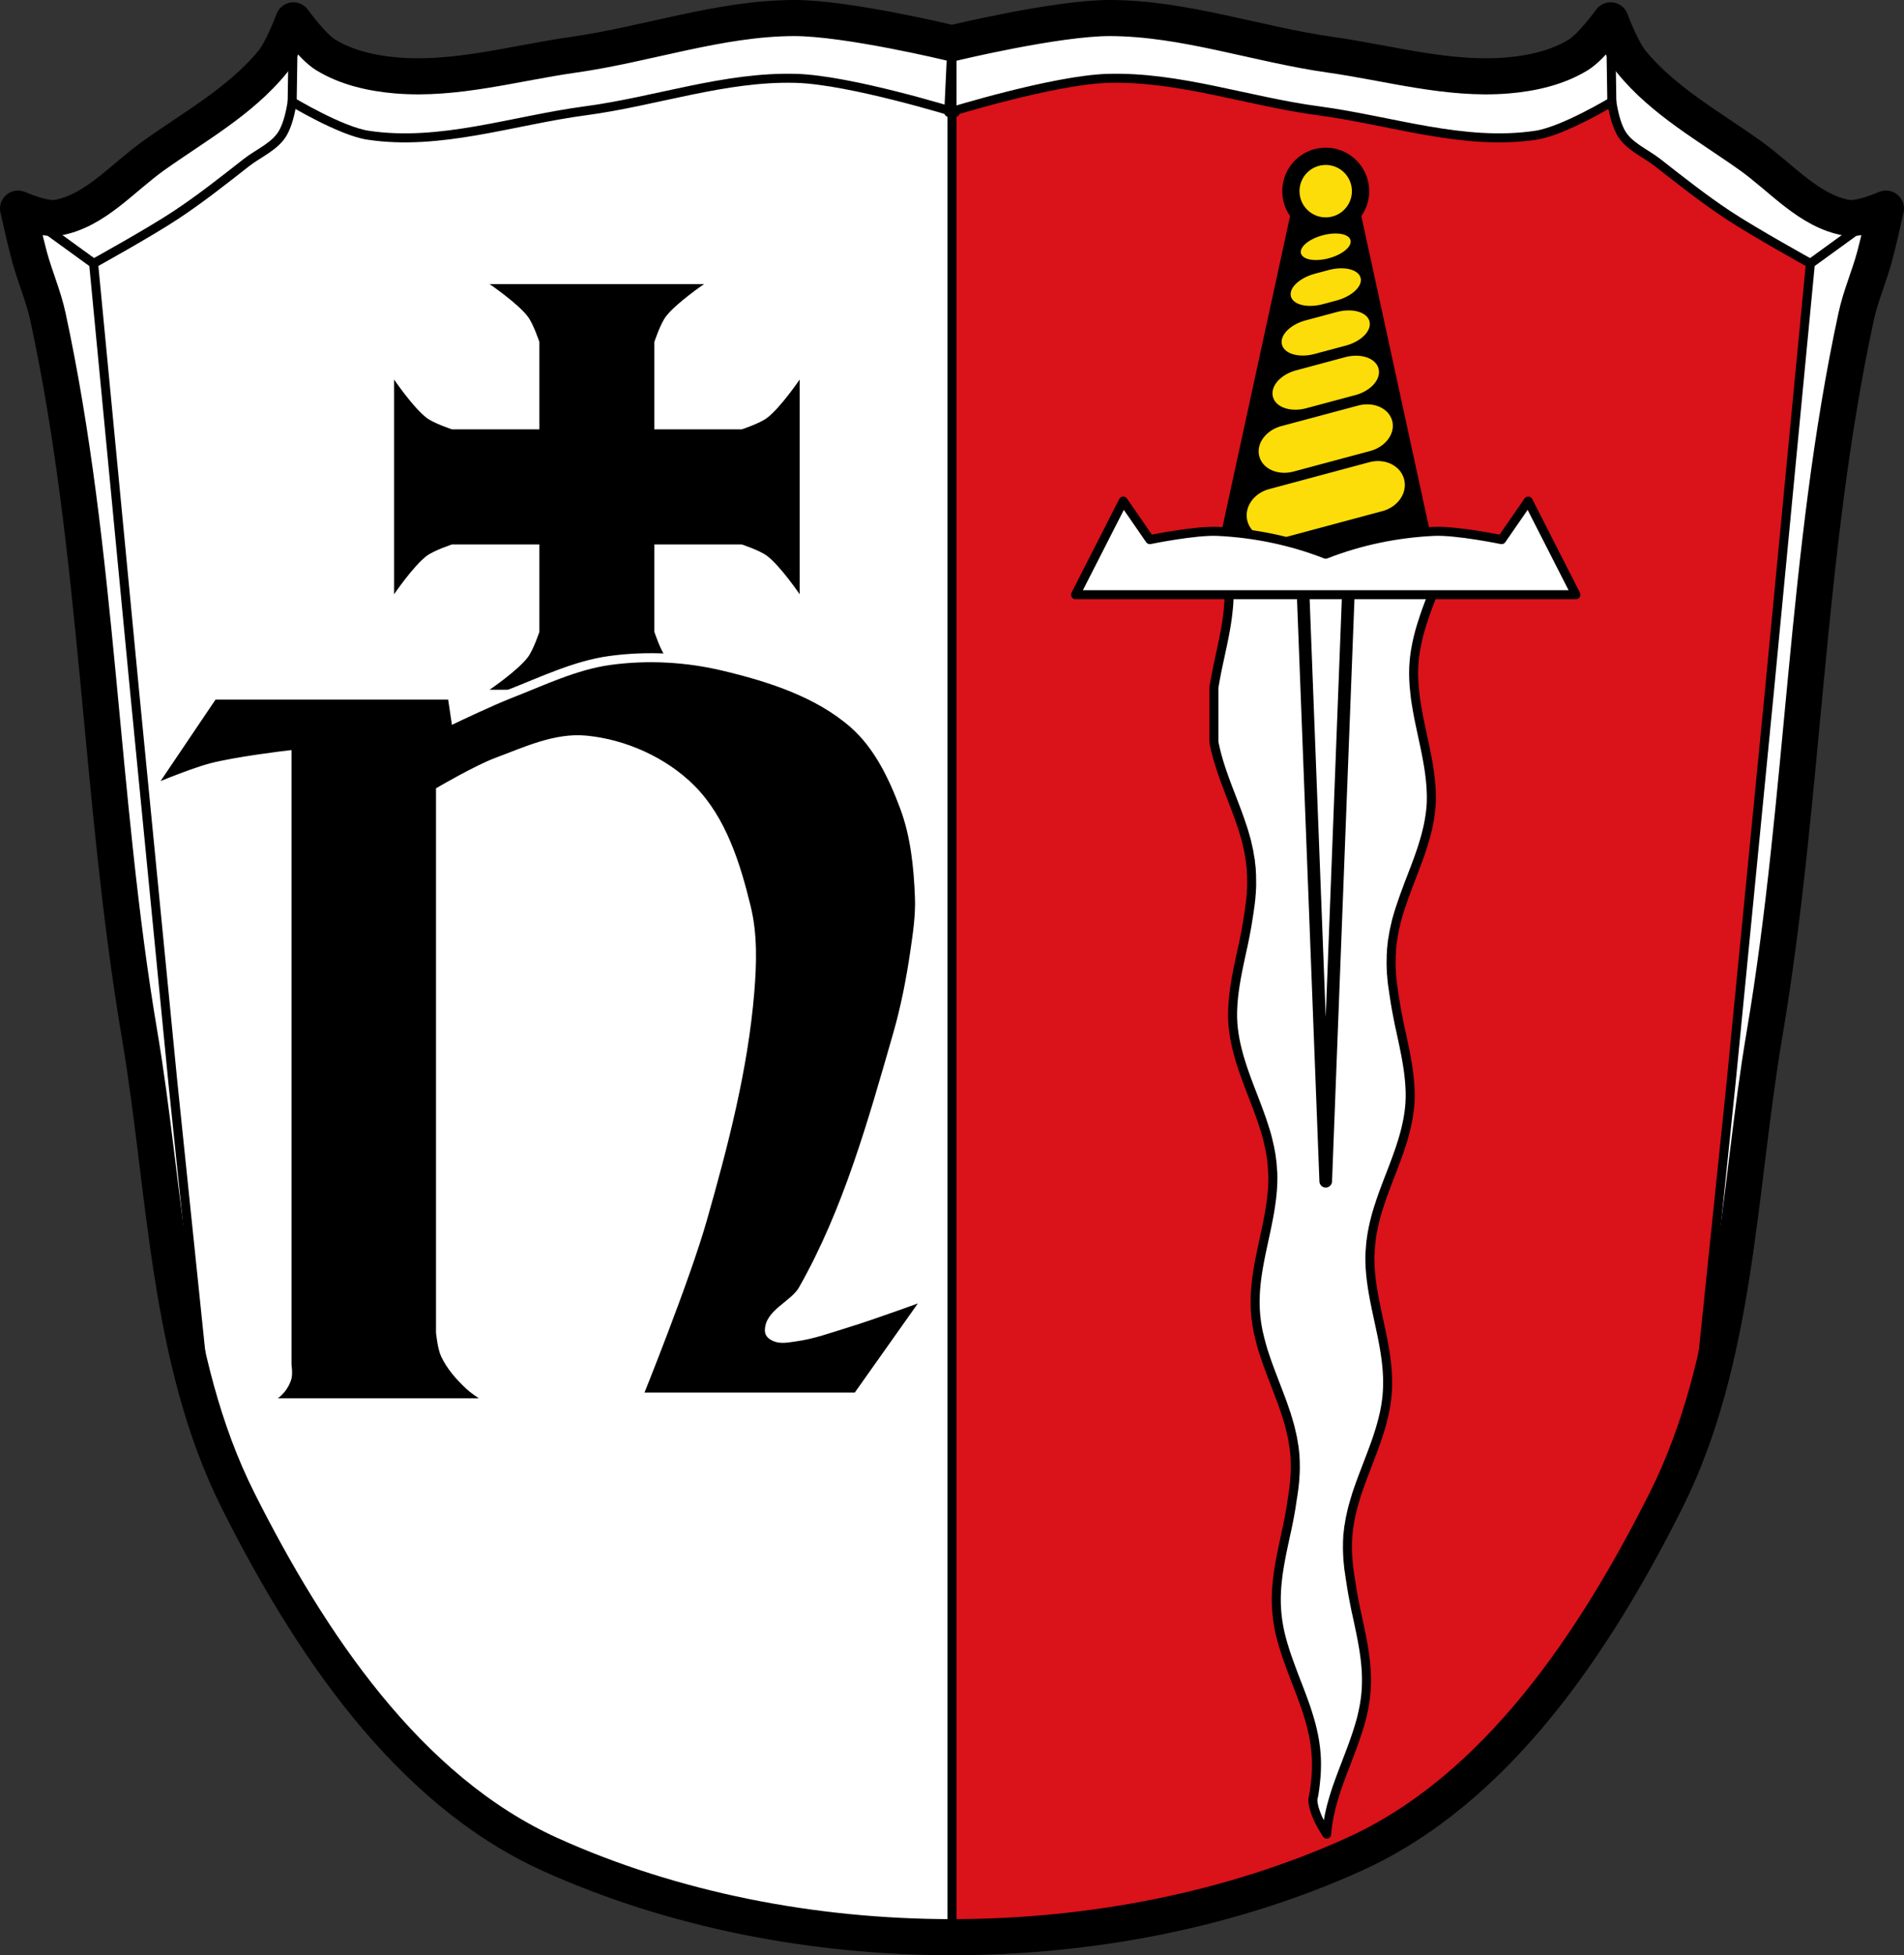<svg xmlns="http://www.w3.org/2000/svg" xmlns:xlink="http://www.w3.org/1999/xlink" viewBox="0 0 1056.12 1084.11"><rect x="0" y="0" width="1056.12" height="1084.11" fill="#333333" stroke="none"/><defs><path id="a" d="m-1304.72 69.69 41.922 30.401s31.11-17.188 45.904-27c13.401-8.89 26.05-18.878 38.703-28.802 7.04-5.524 16.531-9.182 20.702-17.1 9.647-18.321 5.52-61.871 5.52-61.871s-6.05 16.288-11.437 22.906c-17.742 21.796-43.34 35.869-66.22 52.19-17.243 12.298-32.564 30.785-53.44 34.375-7.309 1.257-21.656-5.094-21.656-5.094"/><path id="b" d="m-1151.97-34.688-.692 45.17s26.861 16.188 41.975 18.501c39.989 6.119 80.51-8.174 120.61-13.501 39.12-5.196 77.56-19.15 117.01-18 30.06.879 88.21 18.901 88.21 18.901l-1.796-38.35s-22.497-8.116-34.21-10.252c-17.621-3.216-35.695-4.01-53.606-3.748-13.785.203-27.532 1.987-41.16 4.095-19.608 3.034-38.76 8.533-58.24 12.282-23.778 4.575-47.52 9.64-71.57 12.459-16.336 1.915-32.906 4.828-49.25 3.01-13.616-1.516-27.799-4.291-39.469-11.469-7.414-4.56-17.813-19.09-17.813-19.09"/></defs><path style="fill:#fff" d="M440.25 10.023c-41.29.146-81.33 14.582-122.22 20.375-32.568 4.615-65.22 14.199-98 11.469-13.649-1.137-27.801-4.296-39.469-11.469-7.417-4.559-17.813-19.09-17.813-19.09s-6.05 16.285-11.437 22.906c-17.741 21.787-43.34 35.874-66.22 52.19-17.248 12.301-32.558 30.788-53.44 34.375-7.303 1.255-21.656-5.094-21.656-5.094s3.966 17.882 6.375 26.719c3.035 11.136 7.75 21.843 10.188 33.12 28.28 130.86 28.53 266.4 50.906 398.41 14.715 86.8 15.185 179.75 54.75 258.41 39.17 77.876 93.64 160.16 173.09 196 135.38 61.06 310.15 61.06 445.53 0 79.46-35.835 133.92-118.12 173.09-196 39.565-78.65 40.03-171.6 54.75-258.41 22.377-132 22.63-267.54 50.906-398.41 2.438-11.282 7.152-21.989 10.188-33.12 2.409-8.837 6.344-26.719 6.344-26.719s-14.322 6.348-21.625 5.094c-20.879-3.587-36.22-22.07-53.47-34.375-22.875-16.314-48.45-30.4-66.19-52.19-5.392-6.621-11.438-22.906-11.438-22.906s-10.427 14.534-17.844 19.09c-11.668 7.173-25.788 10.332-39.438 11.469-32.78 2.73-65.46-6.854-98.03-11.469-40.886-5.793-80.893-20.229-122.19-20.375-29.646-.105-87.84 14-87.84 14s-58.17-14.1-87.81-14"/><use style="fill:#fff" height="100%" width="100%" xlink:href="#a" transform="translate(1314.72 45.992)"/><use style="fill:#fff" height="100%" width="100%" xlink:href="#b" transform="translate(1314.72 45.992)"/><use style="fill:#fff" xlink:href="#a" width="100%" height="100%" transform="matrix(-1 0 0 1 -258.59 45.992)"/><use style="fill:#fff" xlink:href="#b" width="100%" height="100%" transform="matrix(-1 0 0 1 -258.59 45.992)"/><path style="fill:#da121a" d="M615.91 10.04c-29.646-.105-87.84 14-87.84 14v1050.12c77.54 0 155.09-15.284 222.78-45.813 79.46-35.835 133.92-118.12 173.09-196 39.565-78.65 40.03-171.6 54.75-258.41 22.377-132 22.63-267.54 50.906-398.41 2.438-11.282 7.152-21.989 10.188-33.12 2.409-8.837 6.344-26.719 6.344-26.719s-14.322 6.348-21.625 5.094c-20.879-3.587-36.22-22.07-53.47-34.375-22.875-16.314-48.45-30.4-66.19-52.19-5.392-6.621-11.438-22.906-11.438-22.906s-10.427 14.534-17.844 19.09c-11.668 7.173-25.788 10.332-39.438 11.469-32.78 2.73-65.46-6.854-98.03-11.469-40.886-5.793-80.893-20.229-122.19-20.375"/><use style="fill:#da121a" height="100%" width="100%" xlink:href="#a" transform="translate(1314.72 46.015)"/><use style="fill:#da121a" height="100%" width="100%" xlink:href="#b" transform="translate(1314.72 46.015)"/><use style="fill:#da121a" xlink:href="#a" width="100%" height="100%" transform="matrix(-1 0 0 1 -258.59 46.015)"/><use style="fill:#da121a" xlink:href="#b" width="100%" height="100%" transform="matrix(-1 0 0 1 -258.59 46.015)"/><path style="fill:#fff;stroke:#000;stroke-width:5" d="m1004.2 146.06-22.704 236.9-21.26 217.15-17.463 168.56 31.708-167.62 14.755-101.7 13.43-133.09 15.737-130.61 21.343-93.27 6.375-26.719z"/><path style="fill:#fff;stroke:#000;stroke-width:5;stroke-linejoin:round" d="m10 115.66 41.922 30.401s31.11-17.188 45.904-27c13.401-8.89 26.05-18.878 38.703-28.802 7.04-5.524 16.531-9.182 20.702-17.1 9.647-18.321 5.52-61.871 5.52-61.871s-6.05 16.288-11.437 22.906c-17.742 21.796-43.34 35.869-66.22 52.19-17.243 12.298-32.564 30.785-53.44 34.375-7.309 1.257-21.656-5.094-21.656-5.094z"/><path style="fill:#fff;stroke:#000;stroke-width:5;stroke-linejoin:round" d="m162.75 11.281-.692 45.17s26.86 16.188 41.975 18.501c39.989 6.119 80.51-8.174 120.61-13.501 39.12-5.196 77.56-19.15 117.01-18 30.06.879 88.21 18.901 88.21 18.901l-1.796-38.35s-22.497-8.116-34.21-10.252c-17.621-3.216-35.695-4.01-53.606-3.748-13.785.203-27.532 1.987-41.16 4.095-19.608 3.034-38.76 8.533-58.24 12.282-23.778 4.575-47.52 9.64-71.57 12.459-16.336 1.915-32.905 4.828-49.25 3.01-13.616-1.516-27.799-4.291-39.469-11.469-7.414-4.56-17.813-19.09-17.813-19.09zM1046.12 115.659l-41.922 30.401s-31.11-17.188-45.904-27c-13.401-8.89-26.05-18.878-38.703-28.802-7.04-5.524-16.531-9.182-20.702-17.1-9.647-18.321-5.52-61.871-5.52-61.871s6.05 16.288 11.437 22.906c17.742 21.796 43.34 35.869 66.22 52.19 17.243 12.298 32.564 30.785 53.44 34.375 7.309 1.257 21.656-5.094 21.656-5.094z"/><path style="fill:#fff;stroke:#000;stroke-width:5;stroke-linejoin:round" d="m893.37 11.281.692 45.17s-26.861 16.188-41.975 18.501c-39.989 6.119-80.51-8.174-120.61-13.501-39.12-5.196-77.56-19.15-117.01-18-30.06.879-88.21 18.901-88.21 18.901l1.796-38.35s22.497-8.116 34.21-10.252c17.621-3.216 35.695-4.01 53.606-3.748 13.785.203 27.532 1.987 41.16 4.095 19.608 3.034 38.76 8.533 58.24 12.282 23.778 4.575 47.52 9.64 71.57 12.459 16.336 1.915 32.906 4.828 49.25 3.01 13.616-1.516 27.799-4.291 39.469-11.469 7.414-4.56 17.813-19.09 17.813-19.09z"/><path style="fill:none;stroke:#000;stroke-width:20;stroke-linejoin:round" d="M440.25 10c-41.29.146-81.33 14.582-122.22 20.375-32.568 4.615-65.22 14.199-98 11.469-13.649-1.137-27.801-4.296-39.469-11.469-7.416-4.559-17.813-19.09-17.813-19.09s-6.05 16.285-11.437 22.906c-17.741 21.787-43.34 35.874-66.22 52.19-17.248 12.301-32.558 30.788-53.44 34.375-7.303 1.255-21.656-5.094-21.656-5.094s3.966 17.882 6.375 26.719c3.036 11.136 7.75 21.843 10.188 33.12 28.28 130.86 28.53 266.4 50.906 398.41 14.715 86.8 15.185 179.75 54.75 258.41 39.17 77.876 93.64 160.16 173.09 196 135.38 61.06 310.15 61.06 445.53 0 79.46-35.835 133.92-118.12 173.09-196 39.565-78.65 40.03-171.6 54.75-258.41 22.377-132 22.63-267.54 50.906-398.41 2.438-11.282 7.152-21.989 10.188-33.12 2.409-8.837 6.344-26.719 6.344-26.719s-14.322 6.348-21.625 5.094c-20.879-3.587-36.22-22.07-53.47-34.375-22.875-16.314-48.45-30.4-66.19-52.19-5.392-6.621-11.438-22.906-11.438-22.906s-10.427 14.534-17.844 19.09c-11.668 7.173-25.788 10.332-39.438 11.469-32.78 2.73-65.46-6.854-98.03-11.469-40.886-5.793-80.893-20.229-122.19-20.375-29.646-.105-87.84 14-87.84 14s-58.17-14.1-87.81-14z"/><path style="fill:none;stroke:#000;stroke-width:5" d="M528.06 22.261v1053.49"/><path style="fill:#000" d="M271.53 157.51s15.683 10.652 21.281 18.09c3.085 4.101 6.375 14.03 6.375 14.03v48.44h-48.47s-9.93-3.258-14.03-6.344c-7.442-5.598-18.09-21.281-18.09-21.281v119.06s10.652-15.683 18.09-21.281c4.102-3.085 14.03-6.344 14.03-6.344h48.47v48.47s-3.29 9.93-6.375 14.03c-5.598 7.442-21.281 18.09-21.281 18.09h119.06s-15.683-10.652-21.281-18.09c-3.085-4.102-6.344-14.03-6.344-14.03v-48.47h48.47s9.93 3.258 14.03 6.344c7.442 5.598 18.09 21.281 18.09 21.281v-119.06s-10.652 15.683-18.09 21.281c-4.102 3.085-14.03 6.344-14.03 6.344h-48.47V189.6s3.258-9.93 6.344-14.03c5.579-7.416 21.14-17.988 21.25-18.06h-119.03"/><path d="M250.741 385.41h-132.52l-35.85 53.13s22.694-9.645 34.569-12.803c13.798-3.67 42.25-7.04 42.25-7.04v338.01s.711 5.01 0 7.362c-1 3.314-3.093 6.437-5.762 8.642-3.391 2.802-12.163 5.121-12.163 5.121h133.16s-9.942-5.713-14.08-9.603c-5.32-4.997-10.372-10.663-13.444-17.285-1.743-3.759-2.561-12.163-2.561-12.163v-300.24s20.37-11.904 31.368-16c15.858-5.912 32.446-13.773 49.29-12.163 21.29 2.034 43.1 11.792 58.26 26.887 17.18 17.11 24.998 42.38 30.728 65.938 3.684 15.15 3.198 31.19 1.921 46.733-3.52 42.794-14.505 84.81-26.25 126.11-9.562 33.635-35.85 98.59-35.85 98.59h121.63l40.33-56.975s-30.542 11.238-46.09 16c-9.502 2.912-18.954 6.391-28.808 7.682-3.597.471-7.531 1.388-10.883 0-1.394-.577-3.12-1.694-3.201-3.201-.529-9.85 13.692-14.469 18.565-23.05 24.85-43.734 38.576-93.14 52.49-141.48 4.342-15.08 7.333-30.563 9.603-46.09 1.456-9.96 2.964-20.03 2.561-30.09-.677-16.86-2.428-34.12-8.322-49.933-6.29-16.872-14.624-34.23-28.17-46.09-19.834-17.375-46.688-25.9-72.34-32.01-20.37-4.851-41.989-6.03-62.737-3.201-19.39 2.641-37.457 11.471-55.695 18.565-10.238 3.982-30.09 13.444-30.09 13.444z" style="fill:#000;stroke:#fff;stroke-width:5"/><path style="fill:#fff;stroke:#000;stroke-width:5;stroke-linecap:round;stroke-linejoin:round" d="M689.51 315.68c-3.12 0-6.01.904-8.474 2.421.017.123.044.238.06.363.064.482.126.999.182 1.483l.03.151a72.441 72.441 0 0 1 .363 4.479v.091c0 .166.021.319.03.484v.272a85.9 85.9 0 0 1 .061 2.149c0 .2.027.405.03.605 0 .088-.03.214-.03.303a92.62 92.62 0 0 1-.091 4.57c-.04.844-.09 1.7-.151 2.542-.063.854-.159 1.691-.242 2.542a111.39 111.39 0 0 1-.272 2.512c-.087.726-.171 1.485-.272 2.209-.074.53-.163 1.044-.242 1.574-.064.434-.112.867-.181 1.301a168.306 168.306 0 0 1-.515 3.087c-.241 1.366-.49 2.692-.757 4.055-1.856 9.502-4.24 18.94-5.72 28.508v30.02c2.349 12.344 7.207 23.922 11.651 35.619a338.476 338.476 0 0 1 2.33 6.292c.497 1.393.956 2.773 1.422 4.176.225.68.478 1.375.696 2.058.001.021.02.041.03.06.175.553.316 1.049.484 1.604.248.813.494 1.694.726 2.512.23.813.484 1.606.696 2.421.17.655.294 1.338.454 1.997.171.716.328 1.456.484 2.179.148.688.321 1.364.454 2.058v.242a88.92 88.92 0 0 1 .696 4.146c.011.055.081.067.091.121.027.202 0 .373.03.575.069.538.123 1.153.182 1.695.011.072.015.11.03.182.07.68.158 1.342.212 2.028h.03c.033.435.04.928.06 1.362.034.435.033.898.06 1.332.021.351.073.677.091 1.029.018.396-.001.815 0 1.211.015.395.023.755.03 1.15.011.715 0 1.495 0 2.209 0 .166.021.288.03.454-.001.613-.039 1.235-.06 1.846v.424c-.02.499-.063 1.046-.091 1.543-.017.321-.001.677-.03.999-.033.49-.116.933-.151 1.422-.028.344-.031.686-.06 1.029-.048.517-.098 1.057-.151 1.574-.061.591-.142 1.195-.212 1.786-.101.844-.214 1.641-.333 2.482-.216 1.551-.433 3.147-.696 4.691-.017.128-.015.236-.03.363 0 .015-.028.02-.03.03-.001.037-.025.077-.03.121-.47 3.368-1.07 6.706-1.725 10.05a411.262 411.262 0 0 1-1.332 6.537h-.03c-2.706 12.697-5.709 25.335-5.629 38.434.001.475.001.945.03 1.422 0 .152.027.302.03.454.038.788.059 1.599.121 2.391 1.484 18.959 10.05 35.804 16.07 53.38.334.975.652 1.954.968 2.935.018.054.042.096.06.151.042.129.079.295.121.424.29.909.607 1.839.878 2.754.306 1.031.599 2.02.878 3.057v.061c.436 1.624.79 3.226 1.15 4.872.075.342.171.655.242.999.077.371.14.779.212 1.15.165.847.346 1.717.484 2.572.129.795.227 1.59.333 2.391.064.482.126.939.182 1.422l.03.151c.098.861.174 1.732.242 2.603.05.645.056 1.264.091 1.907.013.231.05.495.06.726l.03.091c.014.288 0 .559 0 .847.029-.014.061-.048.091-.061.915 26.557-11.655 51.17-9.563 77.897.154 1.971.369 3.913.666 5.841.139.905.287 1.828.454 2.724.012.058.019.123.03.182.171.906.347 1.764.545 2.663.012.048.05.104.06.151.196.887.416 1.783.636 2.663 0 .059.015.093.03.151.055.223.124.443.182.666.182.706.349 1.446.545 2.149.242.873.496 1.705.757 2.572.017.057.013.155.03.212.262.868.57 1.74.847 2.603.017.057.042.125.06.182 1.169 3.619 2.468 7.149 3.813 10.713 1.367 3.617 2.773 7.251 4.146 10.864.026.072.062.11.091.182.021.055.001.096.03.151.74 1.95 1.507 3.941 2.209 5.901.019.057.011.095.03.151a190.03 190.03 0 0 1 1.392 4.055c.225.68.479 1.315.696 1.997v.061c.017.057.013.125.03.182.175.553.346 1.11.514 1.664.247.813.493 1.632.726 2.451.211.745.438 1.529.635 2.27.018.069.013.113.03.182.051.199.105.406.151.605.09.4.178.788.272 1.18v.03c.013.048.019.104.03.151.159.659.338 1.358.484 2.028.013.058.017.093.03.151.023.104.039.229.06.333.122.521.26 1.044.363 1.574l.03.182v.061c.011.058-.014.155 0 .212.065.345.15.677.212 1.029.047.282.077.564.121.847.12.708.233 1.387.333 2.088.017.022.057.056.06.091.011.035 0 .086 0 .121.017.022.026.026.03.061.027.202.034.433.06.636.044.35.08.701.121 1.059.022.192.041.355.06.545.011.07.024.171.03.242.07.68.158 1.312.212 1.997h.03c.034.435 0 .898.03 1.332.016.281.016.593.03.878 0 .071.026.141.03.212.018.396.048.815.06 1.211.015.395-.011.755 0 1.15.011.715.038 1.405.03 2.118v.545c-.001.613-.039 1.205-.06 1.816v.454c-.02.499-.063 1.016-.091 1.513-.017.321-.041.677-.06.999-.033.489-.052.934-.091 1.422a126.97 126.97 0 0 1-.454 4.418c-.101.844-.214 1.61-.333 2.451a153.586 153.586 0 0 1-.726 4.63c-.016.128-.012.266-.03.393v.061c-.001.037-.024.015-.03.061-.47 3.368-1.07 6.768-1.725 10.11a410.34 410.34 0 0 1-1.332 6.567h-.03c-3.093 14.511-6.54 28.91-5.356 44.03a86.498 86.498 0 0 0 2.239 13.86c.046.185.105.36.151.545.398 1.589.838 3.182 1.301 4.751.02.071.069.14.091.212.403 1.351.799 2.686 1.241 4.02.057.173.124.341.182.514.022.071.036.141.06.212.482 1.44.999 2.867 1.513 4.297a424.717 424.717 0 0 0 3.389 9.139c.345.897.713 1.826 1.059 2.724.837 2.172 1.669 4.327 2.481 6.507a271.445 271.445 0 0 1 1.664 4.57c.237.673.465 1.292.696 1.967.118.346.249.709.363 1.059.212.635.401 1.3.605 1.937.015.044.04.049.06.091v.061c.042.128.079.265.121.393a129.917 129.917 0 0 1 1.15 3.753c.197.68.39 1.399.575 2.088.218.812.441 1.66.636 2.482.017.07.014.141.03.212.017.069.044.112.06.182.158.682.304 1.375.454 2.058.011.048.019.105.03.151.016.081.045.13.06.212.048.204.108.423.151.636.077.371.14.779.212 1.15.027.138.034.254.06.393.138.712.277 1.403.393 2.118.129.795.226 1.59.333 2.391.064.482.157.999.212 1.483v.151c.098.861.174 1.732.242 2.603.05.645.087 1.233.121 1.876.014.231.051.465.061.696v.091c.031.73.049 1.512.06 2.239 0 .2.026.375.03.575 0 .088-.03.153-.03.242a95.07 95.07 0 0 1-.091 4.63c-.04.844-.09 1.7-.151 2.542-.063.854-.157 1.66-.242 2.512-.083.849-.17 1.697-.272 2.542-.087.726-.168 1.456-.272 2.179-.074.53-.163 1.073-.242 1.604-.064.434-.142.867-.212 1.301-.163 1.034-.569 2.086-.514 3.147.163 3.189 1.304 6.288 2.501 9.248 1.341 3.316 5.186 9.394 5.186 9.394v-.212c.069-.871.114-1.742.212-2.603l.03-.151c.055-.484.117-1 .182-1.483.106-.801.234-1.596.363-2.391.116-.716.255-1.407.393-2.118.026-.139.033-.255.06-.393.072-.371.135-.779.212-1.15.044-.213.103-.432.151-.636.015-.082.014-.161.03-.242.011-.046.05-.073.06-.121.15-.683.296-1.376.454-2.058.016-.07.043-.112.06-.182.016-.071.013-.142.03-.212.194-.822.417-1.67.635-2.482.185-.689.378-1.408.575-2.088l.303-1.029c.271-.915.558-1.815.847-2.724.042-.128.079-.265.121-.393v-.061c.021-.042.044-.046.061-.091.204-.636.393-1.302.605-1.937.114-.35.245-.713.363-1.059.23-.676.459-1.295.696-1.967a290.222 290.222 0 0 1 1.664-4.57c.813-2.18 1.644-4.334 2.482-6.507.346-.897.684-1.826 1.029-2.724a427.726 427.726 0 0 0 3.42-9.139c.514-1.43 1-2.857 1.483-4.297.024-.071.069-.141.091-.212.057-.173.094-.341.151-.514.442-1.339.868-2.674 1.271-4.02.022-.072.04-.141.061-.212.463-1.57.933-3.162 1.332-4.751.045-.185.076-.36.121-.545 1.106-4.519 1.899-9.121 2.27-13.86 1.183-15.12-2.294-29.522-5.387-44.03h-.03c-.463-2.172-.874-4.389-1.301-6.567-.655-3.34-1.256-6.74-1.725-10.11-.001-.045-.02-.023-.03-.061 0-.013-.03-.046-.03-.061-.018-.127-.014-.265-.03-.393-.263-1.543-.48-3.079-.696-4.63-.119-.842-.262-1.607-.363-2.451-.07-.59-.121-1.284-.181-1.876a109.087 109.087 0 0 1-.242-2.542c-.039-.489-.088-.963-.121-1.453-.02-.322-.013-.647-.03-.968-.028-.497-.071-1.014-.091-1.513v-.454c-.022-.611-.051-1.203-.061-1.816v-.545c-.001-.713.019-1.403.03-2.118.011-.395-.015-.755 0-1.15.013-.395.042-.815.06-1.211v-.212c.014-.284.044-.596.06-.878.03-.434 0-.897.03-1.332h.03c.053-.686.142-1.318.212-1.997.001-.071.019-.172.03-.242l.06-.545c.041-.358.077-.709.121-1.059.026-.202.033-.433.06-.636 0-.035.013-.069.03-.091 0-.035-.011-.055 0-.091 0-.035.013-.069.03-.091.1-.701.244-1.38.363-2.088.044-.283.075-.566.121-.847.062-.351.147-.684.212-1.029.014-.057-.011-.154 0-.212v-.061l.03-.182c.103-.53.241-1.053.363-1.574.022-.103.038-.228.06-.333.013-.059.017-.093.03-.151.147-.67.296-1.368.454-2.028.012-.048.048-.104.06-.151v-.03c.095-.393.182-.78.272-1.18.047-.199.07-.406.121-.605.017-.069.042-.113.06-.182.198-.741.425-1.525.636-2.27.233-.819.479-1.638.726-2.451.169-.555.339-1.112.515-1.664.017-.057.013-.125.03-.182v-.061c.217-.683.441-1.318.666-1.997.446-1.347.946-2.718 1.422-4.055.019-.056.011-.095.03-.151.702-1.96 1.469-3.951 2.209-5.901.021-.055.001-.096.03-.151.029-.072.065-.11.091-.182 1.373-3.614 2.779-7.248 4.146-10.864 1.345-3.564 2.644-7.094 3.813-10.713.018-.057.013-.125.03-.182.277-.863.585-1.765.847-2.633.017-.057.044-.125.06-.182.261-.868.484-1.7.726-2.572.196-.702.393-1.443.575-2.149.057-.223.126-.443.182-.666.014-.059.029-.092.03-.151.219-.88.44-1.776.635-2.663.011-.048.049-.104.06-.151.198-.899.343-1.757.515-2.663.011-.058.049-.123.06-.182.168-.895.315-1.819.454-2.724.297-1.928.512-3.87.666-5.841 2.092-26.729-10.478-51.34-9.563-77.897.03.012.062.047.091.061 0-.288-.014-.56 0-.847v-.121c.011-.231.048-.465.061-.696a73.976 73.976 0 0 1 .363-4.51v-.151c.055-.484.148-.94.212-1.422.106-.801.204-1.596.333-2.391.139-.855.32-1.725.484-2.572.072-.371.135-.779.212-1.15a105.671 105.671 0 0 1 1.392-5.871v-.061c.279-1.039.571-2.026.878-3.057.271-.915.558-1.845.847-2.754.042-.128.079-.295.121-.424.018-.055.073-.097.091-.151.317-.982.604-1.96.938-2.935 6.02-17.58 14.617-34.425 16.1-53.38.063-.791.083-1.602.121-2.391 0-.152.03-.302.03-.454.021-.477.02-.947.03-1.422.079-13.1-2.953-25.737-5.659-38.434h-.03c-.462-2.173-.874-4.359-1.301-6.537-.655-3.341-1.256-6.679-1.725-10.05-.001-.044-.02-.084-.03-.121 0-.011-.03-.016-.03-.03-.014-.127-.014-.235-.03-.363-.263-1.544-.48-3.14-.696-4.691-.118-.841-.262-1.638-.363-2.482-.07-.59-.121-1.195-.181-1.786-.053-.517-.104-1.057-.151-1.574-.03-.343-.033-.685-.06-1.029-.035-.489-.149-.933-.182-1.422-.024-.322.017-.677 0-.999-.028-.497-.071-1.044-.091-1.543v-.424c-.022-.611-.051-1.233-.061-1.846v-.454c0-.714.019-1.494.03-2.209.001-.395.014-.755.03-1.15.001-.395-.018-.815 0-1.211.017-.351.07-.678.091-1.029.027-.434.026-.897.06-1.332.021-.434.027-.927.06-1.362h.03c.053-.686.142-1.348.212-2.028.014-.072-.011-.109 0-.182.059-.541.143-1.156.212-1.695.026-.202 0-.403.03-.605.001-.055.08-.036.091-.091a87.49 87.49 0 0 1 .666-4.146l.03-.272c.133-.694.276-1.34.424-2.028.156-.722.343-1.463.515-2.179.159-.659.284-1.373.454-2.028.212-.815.436-1.577.666-2.391.233-.818.509-1.699.757-2.512.169-.555.309-1.051.484-1.604l.03-.06c.218-.683.471-1.378.696-2.058.467-1.404.925-2.784 1.422-4.176.721-2.02 1.478-4.047 2.239-6.05.029-.073.034-.17.06-.242 5.493-14.456 11.628-28.719 12.862-44.486.039-.635.099-1.274.121-1.907.581-16.33-3.934-31.955-7.02-47.755a225.748 225.748 0 0 1-.757-4.055c-.182-1.03-.352-2.053-.514-3.087-.07-.434-.148-.867-.212-1.301-.079-.529-.169-1.044-.242-1.574-.101-.724-.155-1.483-.242-2.209a111.39 111.39 0 0 1-.272-2.512c-.083-.851-.179-1.688-.242-2.542a93.665 93.665 0 0 1-.151-2.542 82.667 82.667 0 0 1-.121-4.57v-.303c0-.2.03-.405.03-.605.012-.728 0-1.419.03-2.149 0-.083.03-.19.03-.272v-.484h.03v-.091a72.22 72.22 0 0 1 .363-4.479v-.151c.055-.484.148-1 .212-1.483.107-.802.204-1.536.333-2.33.139-.855.32-1.725.484-2.572.072-.371.135-.779.212-1.15.071-.344.137-.626.212-.968.36-1.646.744-3.309 1.18-4.933v-.03a145.893 145.893 0 0 1 1.725-5.841c.041-.128.079-.265.121-.393.018-.055.073-.096.091-.151.317-.982.604-1.99.938-2.966 2.236-6.532 4.842-12.958 7.293-19.429-2.942-4.01-7.669-6.628-13.04-6.628z"/><path d="M735.35 81.903c-13.309 0-24.09 10.78-24.09 24.09 0 5.124 1.601 9.864 4.328 13.77l-40.28 185.3s25.02 8.637 38.07 9.805c5.909.529 14.16.117 21.971-.575 7.804.69 16.04 1.103 21.941.575 13.05-1.168 38.1-9.805 38.1-9.805l-40.28-185.27a23.943 23.943 0 0 0 4.358-13.8c0-13.309-10.811-24.09-24.12-24.09"/><path d="M735.35 91.47c-8.02 0-14.526 6.504-14.526 14.526 0 8.02 6.504 14.526 14.526 14.526 8.02 0 14.526-6.504 14.526-14.526 0-8.02-6.504-14.526-14.526-14.526m5.084 38.01c-2.076.034-4.402.362-6.779.999-7.605 2.038-12.957 6.498-12.01 10.02.943 3.519 7.829 4.731 15.434 2.693 7.605-2.038 12.957-6.529 12.01-10.05-.648-2.419-4.088-3.736-8.655-3.662m4.085 19.308c-2.39-.054-5.04.273-7.747.999l-7.324 1.967c-8.666 2.322-14.629 7.946-13.376 12.62 1.253 4.674 9.219 6.559 17.885 4.237l7.324-1.967c8.666-2.322 14.659-7.946 13.406-12.62-.861-3.213-4.909-5.117-10.168-5.235m3.238 23.333c-1.999.032-4.128.327-6.295.908l-17.189 4.6c-8.666 2.322-14.546 8.342-13.164 13.497 1.382 5.155 9.492 7.436 18.16 5.114l17.189-4.6c8.666-2.322 14.546-8.342 13.164-13.497-1.036-3.867-5.867-6.119-11.863-6.02m4.751 25.12a23.243 23.243 0 0 0-6.325.787l-27.27 7.324c-8.666 2.322-14.391 8.888-12.831 14.708 1.559 5.82 9.794 8.617 18.46 6.295l27.27-7.293c8.666-2.322 14.391-8.888 12.831-14.708-1.17-4.365-6.091-7.03-12.135-7.112m5.508 26.964a19.97 19.97 0 0 0-4.812.696l-42.43 11.349c-8.666 2.322-14.13 9.82-12.256 16.796 1.869 6.976 10.339 10.735 19.01 8.413l42.43-11.379c8.666-2.322 14.13-9.79 12.256-16.766-1.519-5.668-7.392-9.228-14.193-9.109m6.355 31.443c-1.577 0-3.217.2-4.842.636l-55.59 14.92c-8.666 2.322-14.03 10.224-12.01 17.734 2.01 7.51 10.611 11.704 19.277 9.381l55.59-14.92c8.666-2.322 14.03-10.224 12.01-17.734-1.635-6.102-7.601-10.01-14.435-10.02" style="fill:#fcdd09"/><path d="m722.36 317.29 13 337.69 13-337.69h-19z" style="fill:none;stroke:#000;stroke-width:7;stroke-linejoin:round"/><path d="m623.04 277.85-26.45 51.901H874.13l-26.45-51.901-14.768 21.366s-25.02-5.171-37.647-4.57c-20.375.969-40.917 5.177-59.92 12.65-18.996-7.467-39.525-11.681-59.89-12.65-12.632-.601-37.647 4.57-37.647 4.57z" style="fill:#fff;stroke:#000;stroke-width:5;stroke-linejoin:round"/><path style="fill:none;stroke:#000;stroke-width:5" d="m51.92 146.06 22.704 236.9 21.26 217.15 17.463 168.56-31.708-167.62-14.755-101.7-13.43-133.09-15.737-130.61-21.343-93.27-6.375-26.719z"/></svg>